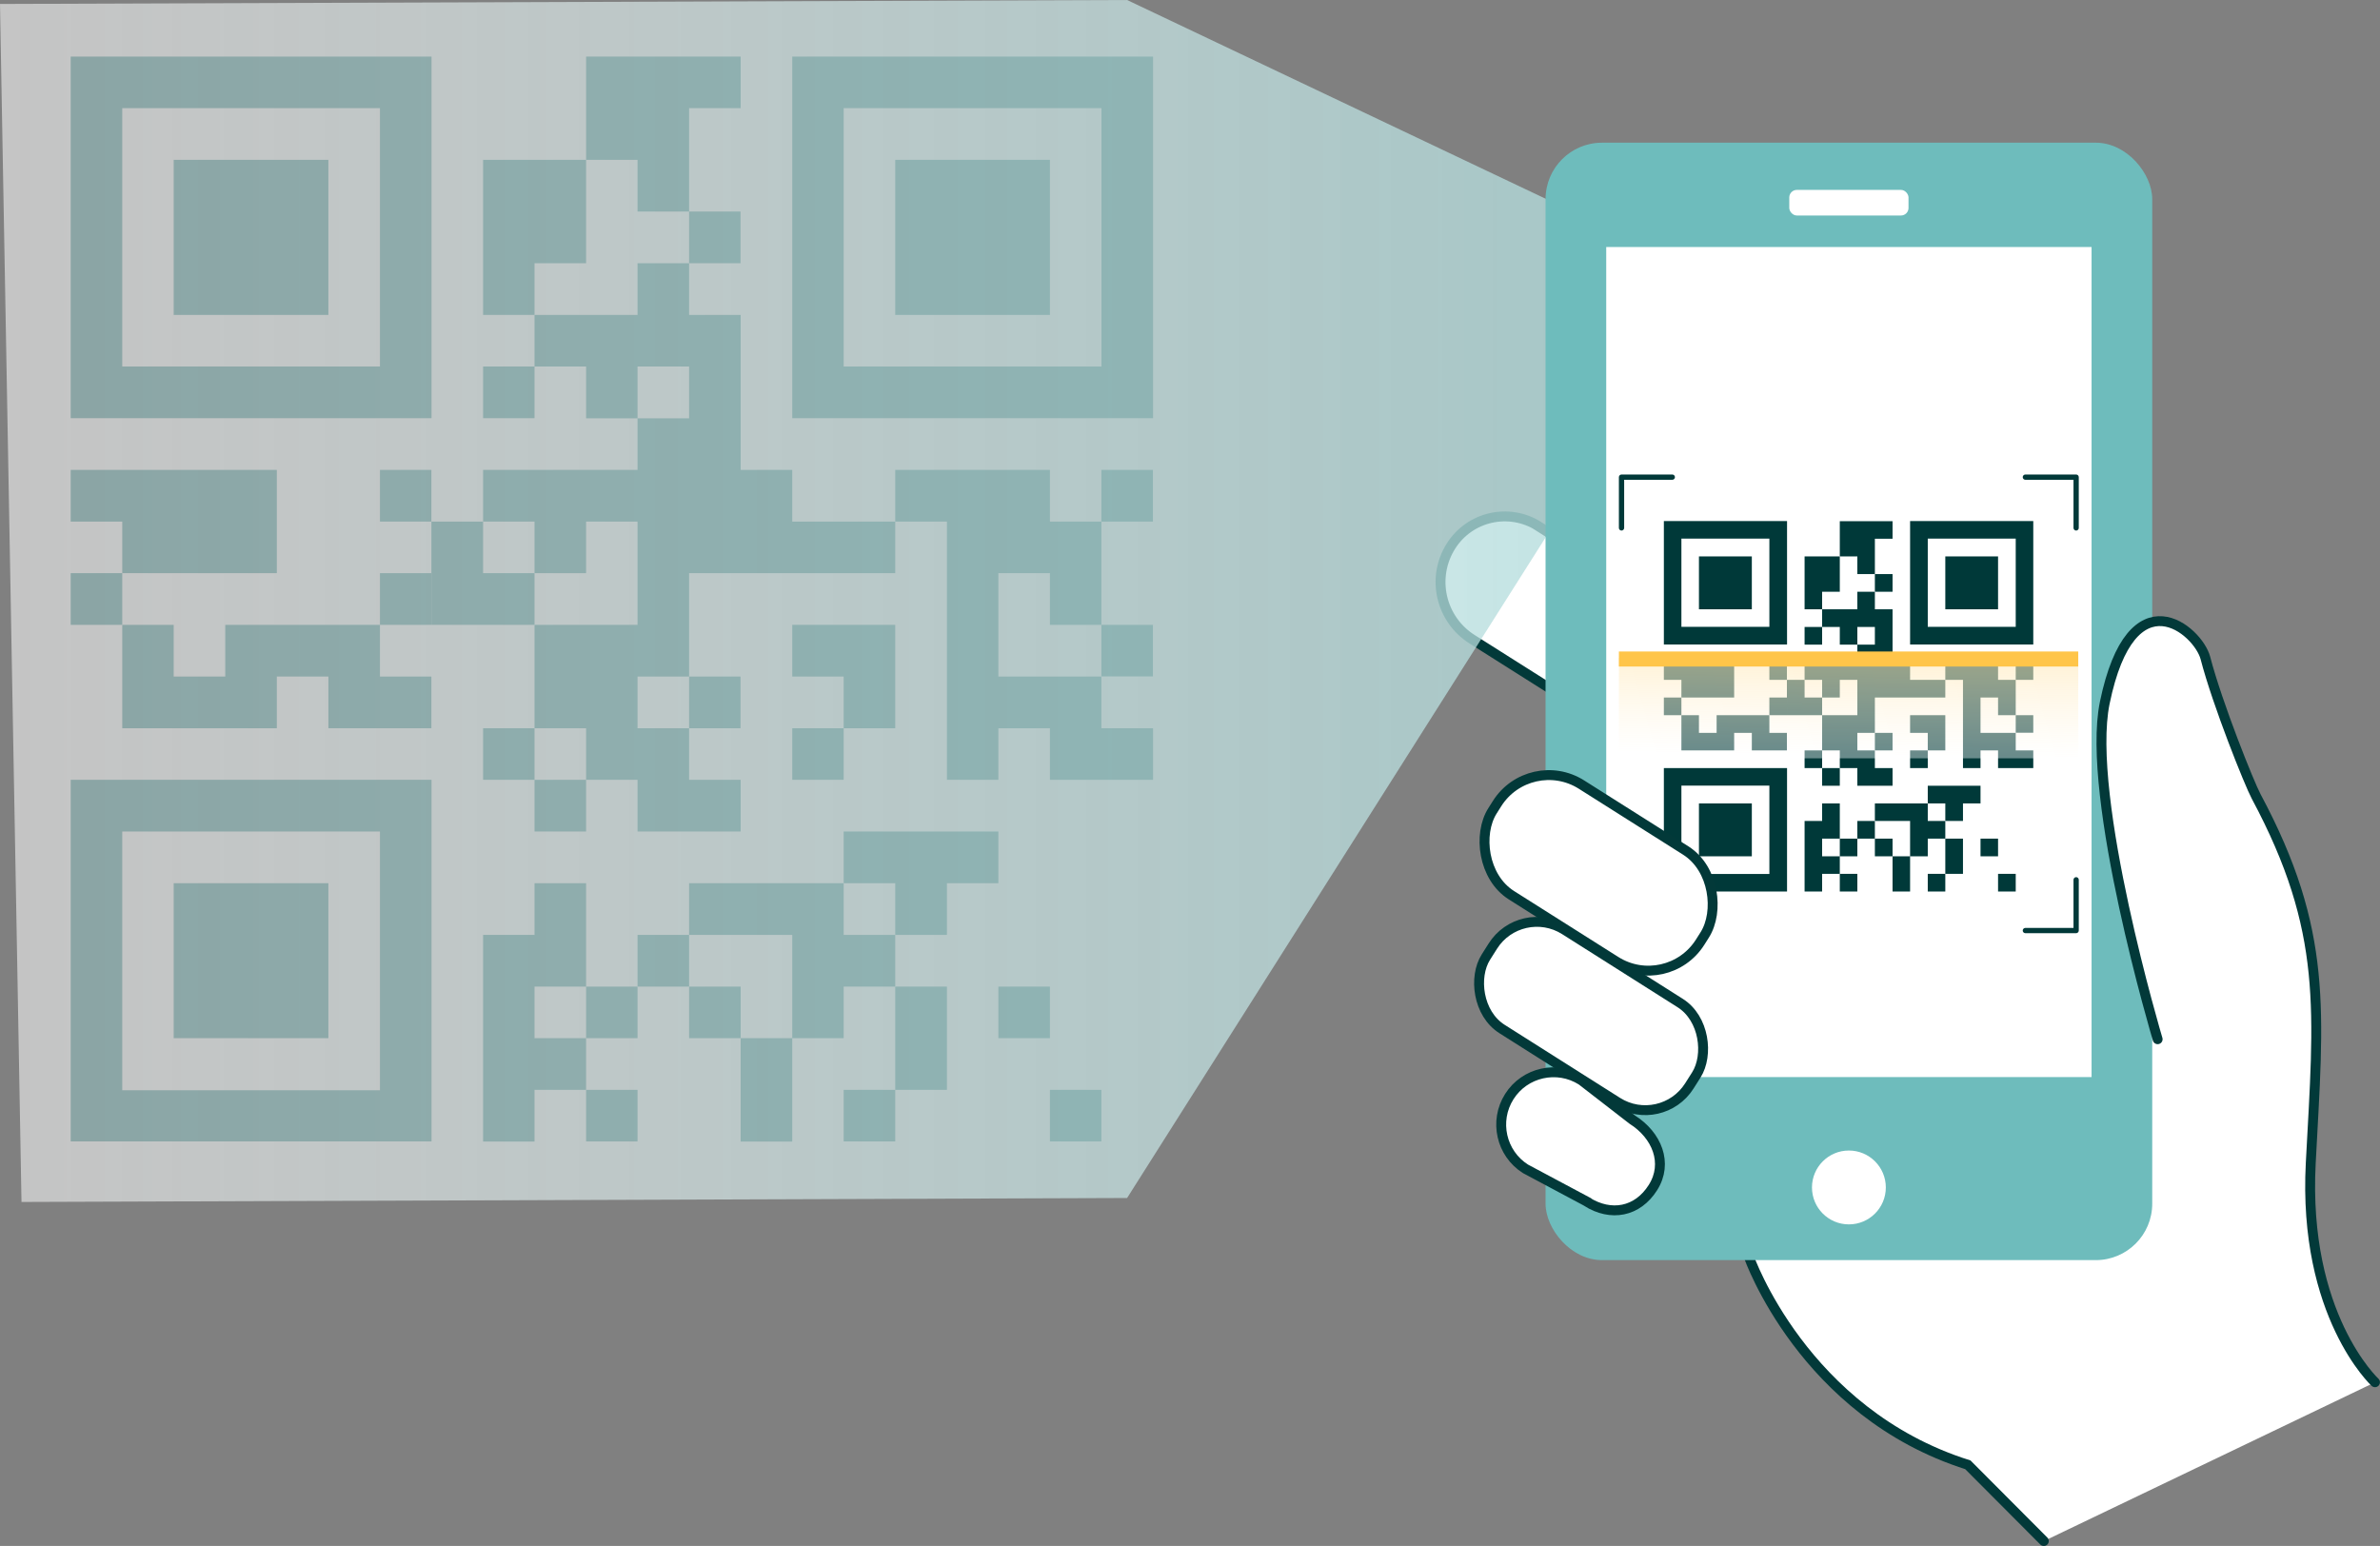 <?xml version="1.0" encoding="UTF-8"?><svg id="Layer_2" xmlns="http://www.w3.org/2000/svg" xmlns:xlink="http://www.w3.org/1999/xlink" viewBox="0 0 180.46 117.22"><rect x="0" y="0" width="180.46" height="117.22" fill="#808080" stroke="none"/><defs><style>.cls-1{fill:#6ebcbc;}.cls-2{fill:url(#linear-gradient-2);}.cls-3,.cls-4,.cls-5{fill:#fff;}.cls-6{fill:#013939;}.cls-7{fill:#003939;}.cls-8{fill:#ffc549;}.cls-4,.cls-5{stroke:#023939;stroke-miterlimit:10;stroke-width:.75px;}.cls-9{fill:url(#linear-gradient);}.cls-5{stroke-linecap:round;}</style><linearGradient id="linear-gradient" x1="0" y1="45.57" x2="249.6" y2="45.57" gradientTransform="matrix(1, 0, 0, 1, 0, 0)" gradientUnits="userSpaceOnUse"><stop offset="0" stop-color="#fff" stop-opacity=".54"/><stop offset=".59" stop-color="#a0d3d3" stop-opacity=".84"/><stop offset="1" stop-color="#6ebcbc"/></linearGradient><linearGradient id="linear-gradient-2" x1="140.12" y1="57.3" x2="140.39" y2="34.63" gradientTransform="matrix(1, 0, 0, 1, 0, 0)" gradientUnits="userSpaceOnUse"><stop offset="0" stop-color="#fff" stop-opacity=".41"/><stop offset=".89" stop-color="#ffc549" stop-opacity=".96"/></linearGradient></defs><g id="Layer_1-2"><g><path class="cls-3" d="M154.98,116.85l25.11-12.04-2.3-3.26-1.45-3.52c-1.56-4.4-1.28-9.18-1.06-13.84l.22-9.66c-.05-.63-.19-1.26-.39-1.86l-1.37-6.41-2.68-5.93-4.01-10.92-1.93-1.86c-1.28-.82-2.69-.16-3.7,.98l-1.04,2.02-3.76,16.98-32.09,19.32,8.09,8.43,3.09,5.68,3.19,3.63c1.41,1.61,3.1,2.94,5,3.93l5.39,2.83,5.71,5.51Z"/><g><path class="cls-4" d="M113.23,41.84h10.97c2.18,0,3.94,1.77,3.94,3.94v2.05c0,2.18-1.77,3.94-3.94,3.94h-10.67c-2.82,0-5.12-2.29-5.12-5.12h0c0-2.66,2.16-4.82,4.82-4.82Z" transform="translate(43.33 -55.97) rotate(32.31)"/><path class="cls-5" d="M132.6,95.28s4.12,11.84,16.61,15.79l5.76,5.78"/></g></g><path class="cls-7" d="M24.9,4.29H5.36V31.71h27.36V4.29h-7.82Zm3.91,7.83v15.67H9.27V8.2H28.81v3.92h0Z"/><path class="cls-7" d="M83.52,4.29h-23.45V31.71h27.36V4.29h-3.91Zm0,7.83v15.67h-19.55V8.2h19.55v3.92h0Z"/><polygon class="cls-7" points="17.08 12.12 13.17 12.12 13.17 16.04 13.17 19.96 13.17 23.88 17.08 23.88 20.99 23.88 24.9 23.88 24.9 19.96 24.9 16.04 24.9 12.12 20.99 12.12 17.08 12.12 17.08 12.12 17.08 12.12"/><polygon class="cls-7" points="48.34 16.04 52.25 16.04 52.25 12.12 52.25 8.2 56.16 8.2 56.16 4.29 52.25 4.29 48.34 4.29 44.44 4.29 44.44 8.2 44.44 12.12 48.34 12.12 48.34 16.04 48.34 16.04 48.34 16.04"/><polygon class="cls-7" points="71.8 12.12 67.88 12.12 67.88 16.04 67.88 19.96 67.88 23.88 71.8 23.88 75.7 23.88 79.61 23.88 79.61 19.96 79.61 16.04 79.61 12.12 75.7 12.12 71.8 12.12 71.8 12.12 71.8 12.12"/><polygon class="cls-7" points="44.44 19.96 44.44 16.04 44.44 12.12 40.53 12.12 36.63 12.12 36.63 16.04 36.63 19.96 36.63 23.88 40.53 23.88 40.53 19.96 44.44 19.96 44.44 19.96 44.44 19.96"/><polygon class="cls-7" points="52.25 16.04 56.15 16.04 56.15 19.96 52.25 19.96 52.25 16.04 52.25 16.04"/><polygon class="cls-7" points="36.63 27.79 40.53 27.79 40.53 31.71 36.63 31.71 36.63 27.79 36.63 27.79"/><polygon class="cls-7" points="28.81 35.63 32.71 35.63 32.71 39.55 28.81 39.55 28.81 35.63 28.81 35.63"/><polygon class="cls-7" points="79.61 35.63 75.7 35.63 71.8 35.63 67.88 35.63 67.88 39.55 71.8 39.55 71.8 43.46 71.8 47.38 71.8 51.3 71.8 55.22 71.8 59.13 75.7 59.13 75.7 55.22 79.61 55.22 79.61 59.13 83.51 59.13 87.43 59.13 87.43 55.22 83.51 55.22 83.51 51.3 79.61 51.3 75.7 51.3 75.7 47.38 75.7 43.46 79.61 43.46 79.61 47.38 83.51 47.38 83.51 43.46 83.51 39.55 79.61 39.55 79.61 35.63 79.61 35.63 79.61 35.63"/><polygon class="cls-7" points="83.51 35.63 87.42 35.63 87.42 39.55 83.51 39.55 83.51 35.63 83.51 35.63"/><polygon class="cls-7" points="17.08 43.46 20.99 43.46 20.99 39.55 20.99 35.63 17.08 35.63 13.17 35.63 9.27 35.63 5.36 35.63 5.36 39.55 9.27 39.55 9.27 43.46 13.17 43.46 17.08 43.46 17.08 43.46 17.08 43.46"/><polygon class="cls-7" points="60.07 39.55 60.07 35.63 56.16 35.63 56.16 31.72 56.16 27.79 56.16 23.88 52.25 23.88 52.25 19.96 48.34 19.96 48.34 23.88 44.44 23.88 40.53 23.88 40.53 27.79 44.44 27.79 44.44 31.72 48.34 31.72 48.34 27.79 52.25 27.79 52.25 31.72 48.34 31.72 48.34 35.63 44.44 35.63 40.53 35.63 36.63 35.63 36.63 39.55 40.53 39.55 40.53 43.46 44.44 43.46 44.44 39.55 48.34 39.55 48.34 43.46 48.34 47.38 44.44 47.38 40.53 47.38 40.53 51.3 40.53 55.22 44.44 55.22 44.44 59.13 48.34 59.13 48.34 63.05 52.25 63.05 56.16 63.05 56.16 59.13 52.25 59.13 52.25 55.22 48.34 55.22 48.34 51.3 52.25 51.3 52.25 47.38 52.25 43.46 56.16 43.46 60.07 43.46 63.97 43.46 67.88 43.46 67.88 39.55 63.97 39.55 60.07 39.55 60.07 39.55 60.07 39.55"/><polygon class="cls-7" points="5.36 43.46 9.27 43.46 9.27 47.38 5.36 47.38 5.36 43.46 5.36 43.46"/><polygon class="cls-7" points="28.81 43.46 32.71 43.46 32.71 47.38 28.81 47.38 28.81 43.46 28.81 43.46"/><polygon class="cls-7" points="36.63 43.46 36.63 39.55 32.71 39.55 32.71 43.46 32.71 47.38 36.63 47.38 40.53 47.38 40.53 43.46 36.63 43.46 36.63 43.46 36.63 43.46"/><polygon class="cls-7" points="20.99 47.38 17.08 47.38 17.08 51.3 13.17 51.3 13.17 47.38 9.27 47.38 9.27 51.3 9.27 55.22 13.17 55.22 17.08 55.22 20.99 55.22 20.99 51.3 24.9 51.3 24.9 55.22 28.81 55.22 32.71 55.22 32.71 51.3 28.81 51.3 28.81 47.38 24.9 47.38 20.99 47.38 20.99 47.38 20.99 47.38"/><polygon class="cls-7" points="83.51 47.38 87.42 47.38 87.42 51.29 83.51 51.29 83.51 47.38 83.51 47.38"/><polygon class="cls-7" points="52.25 51.3 56.15 51.3 56.15 55.22 52.25 55.22 52.25 51.3 52.25 51.3"/><polygon class="cls-7" points="67.88 55.22 67.88 51.3 67.88 47.38 63.97 47.38 60.07 47.38 60.07 51.3 63.97 51.3 63.97 55.22 67.88 55.22 67.88 55.22 67.88 55.22"/><polygon class="cls-7" points="36.63 55.22 40.53 55.22 40.53 59.13 36.63 59.13 36.63 55.22 36.63 55.22"/><polygon class="cls-7" points="60.07 55.22 63.97 55.22 63.97 59.13 60.07 59.13 60.07 55.22 60.07 55.22"/><path class="cls-7" d="M24.9,59.13H5.36v19.59h0v7.83h27.36v-7.83h0v-19.59h-7.82Zm3.91,7.83v11.76h0v3.95H9.27v-3.92h0v-15.7H28.81v3.92h0Z"/><polygon class="cls-7" points="40.53 59.13 44.44 59.13 44.44 63.05 40.53 63.05 40.53 59.13 40.53 59.13"/><polygon class="cls-7" points="75.7 63.05 71.8 63.05 67.88 63.05 63.97 63.05 63.97 66.97 67.88 66.97 67.88 70.89 71.8 70.89 71.8 66.97 75.7 66.97 75.7 63.05 75.7 63.05 75.7 63.05"/><polygon class="cls-7" points="17.08 66.97 13.17 66.97 13.17 70.89 13.17 74.81 13.17 78.72 17.08 78.72 20.99 78.72 24.9 78.72 24.9 74.81 24.9 70.89 24.9 66.97 20.99 66.97 17.08 66.97 17.08 66.97 17.08 66.97"/><polygon class="cls-7" points="63.97 66.97 60.07 66.97 56.16 66.97 52.25 66.97 52.25 70.89 56.16 70.89 60.07 70.89 60.07 74.81 60.07 78.72 56.16 78.72 56.16 74.81 52.25 74.81 52.25 78.72 56.16 78.72 56.16 82.64 56.16 86.56 60.07 86.56 60.07 82.64 60.07 78.72 63.97 78.72 63.97 74.81 67.88 74.81 67.88 70.89 63.97 70.89 63.97 66.97 63.97 66.97 63.97 66.97"/><polygon class="cls-7" points="48.34 70.89 52.25 70.89 52.25 74.81 48.34 74.81 48.34 70.89 48.34 70.89"/><polygon class="cls-7" points="44.44 78.72 40.53 78.72 40.53 74.81 44.44 74.81 44.44 70.89 44.44 66.97 40.53 66.97 40.53 70.89 36.63 70.89 36.63 74.81 36.63 78.72 36.63 78.72 36.63 82.64 36.63 86.56 40.53 86.56 40.53 82.64 44.44 82.64 44.44 78.72 48.34 78.72 48.34 74.81 44.44 74.81 44.44 78.72 44.44 78.72 44.44 78.72"/><polygon class="cls-7" points="75.7 74.81 79.61 74.81 79.61 78.72 75.7 78.72 75.7 74.81 75.7 74.81"/><polygon class="cls-7" points="67.88 78.72 67.88 82.64 71.8 82.64 71.8 78.72 71.8 78.72 71.8 74.81 67.88 74.81 67.88 78.72 67.88 78.72 67.88 78.72 67.88 78.72"/><polygon class="cls-7" points="44.44 82.64 48.34 82.64 48.34 86.55 44.44 86.55 44.44 82.64 44.44 82.64"/><polygon class="cls-7" points="63.97 82.64 67.88 82.64 67.88 86.55 63.97 86.55 63.97 82.64 63.97 82.64"/><polygon class="cls-7" points="79.61 82.64 83.51 82.64 83.51 86.55 79.61 86.55 79.61 82.64 79.61 82.64"/><polygon class="cls-9" points="127.49 24.5 85.46 90.84 1.63 91.14 0 .3 85.46 0 127.49 19.96 127.49 24.5"/><g><rect class="cls-1" x="117.19" y="10.82" width="46" height="84.73" rx="4.28" ry="4.28"/><rect class="cls-3" x="121.79" y="18.73" width="36.8" height="62.94"/></g><circle class="cls-3" cx="140.19" cy="90.04" r="2.8"/><rect class="cls-3" x="135.67" y="14.4" width="9.04" height="1.94" rx=".57" ry=".57"/><rect class="cls-3" x="123.94" y="37.11" width="32.45" height="32.45"/><g><path class="cls-7" d="M132.83,39.51h-6.67v9.36h9.34v-9.36h-2.67Zm1.33,2.67v5.35h-6.67v-6.69h6.67v1.34h0Z"/><path class="cls-7" d="M152.84,39.51h-8.01v9.36h9.34v-9.36h-1.33Zm0,2.67v5.35h-6.67v-6.69h6.67v1.34h0Z"/><polygon class="cls-7" points="130.16 42.19 128.82 42.19 128.82 43.53 128.82 44.87 128.82 46.2 130.16 46.2 131.49 46.2 132.83 46.2 132.83 44.87 132.83 43.53 132.83 42.19 131.49 42.19 130.16 42.19 130.16 42.19 130.16 42.19"/><polygon class="cls-7" points="140.83 43.53 142.16 43.53 142.16 42.19 142.16 40.85 143.5 40.85 143.5 39.52 142.16 39.52 140.83 39.52 139.5 39.52 139.5 40.85 139.5 42.19 140.83 42.19 140.83 43.53 140.83 43.53 140.83 43.53"/><polygon class="cls-7" points="148.84 42.19 147.5 42.19 147.5 43.53 147.5 44.87 147.5 46.2 148.84 46.2 150.17 46.2 151.5 46.2 151.5 44.87 151.5 43.53 151.5 42.19 150.17 42.19 148.84 42.19 148.84 42.19 148.84 42.19"/><polygon class="cls-7" points="139.5 44.87 139.5 43.53 139.5 42.19 138.16 42.19 136.83 42.19 136.83 43.53 136.83 44.87 136.83 46.2 138.16 46.2 138.16 44.87 139.5 44.87 139.5 44.87 139.5 44.87"/><polygon class="cls-7" points="142.16 43.53 143.5 43.53 143.5 44.87 142.16 44.87 142.16 43.53 142.16 43.53"/><polygon class="cls-7" points="136.83 47.54 138.16 47.54 138.16 48.88 136.83 48.88 136.83 47.54 136.83 47.54"/><polygon class="cls-7" points="134.16 50.22 135.49 50.22 135.49 51.55 134.16 51.55 134.16 50.22 134.16 50.22"/><polygon class="cls-7" points="151.5 50.22 150.17 50.22 148.84 50.22 147.5 50.22 147.5 51.55 148.84 51.55 148.84 52.89 148.84 54.23 148.84 55.57 148.84 56.9 148.84 58.24 150.17 58.24 150.17 56.9 151.5 56.9 151.5 58.24 152.84 58.24 154.17 58.24 154.17 56.9 152.84 56.9 152.84 55.57 151.5 55.57 150.17 55.57 150.17 54.23 150.17 52.89 151.5 52.89 151.5 54.23 152.84 54.23 152.84 52.89 152.84 51.55 151.5 51.55 151.5 50.22 151.5 50.22 151.5 50.22"/><polygon class="cls-7" points="152.84 50.22 154.17 50.22 154.17 51.55 152.84 51.55 152.84 50.22 152.84 50.22"/><polygon class="cls-7" points="130.16 52.89 131.49 52.89 131.49 51.55 131.49 50.22 130.16 50.22 128.82 50.22 127.49 50.22 126.16 50.22 126.16 51.55 127.49 51.55 127.49 52.89 128.82 52.89 130.16 52.89 130.16 52.89 130.16 52.89"/><polygon class="cls-7" points="144.83 51.55 144.83 50.22 143.5 50.22 143.5 48.88 143.5 47.54 143.5 46.2 142.16 46.2 142.16 44.87 140.83 44.87 140.83 46.2 139.5 46.2 138.16 46.2 138.16 47.54 139.5 47.54 139.5 48.88 140.83 48.88 140.83 47.54 142.16 47.54 142.16 48.88 140.83 48.88 140.83 50.22 139.5 50.22 138.16 50.22 136.83 50.22 136.83 51.55 138.16 51.55 138.16 52.89 139.5 52.89 139.5 51.55 140.83 51.55 140.83 52.89 140.83 54.23 139.5 54.23 138.16 54.23 138.16 55.57 138.16 56.9 139.5 56.9 139.5 58.24 140.83 58.24 140.83 59.58 142.16 59.58 143.5 59.58 143.5 58.24 142.16 58.24 142.16 56.9 140.83 56.9 140.83 55.57 142.16 55.57 142.16 54.23 142.16 52.89 143.5 52.89 144.83 52.89 146.17 52.89 147.5 52.89 147.5 51.55 146.17 51.55 144.83 51.55 144.83 51.55 144.83 51.55"/><polygon class="cls-7" points="126.16 52.89 127.49 52.89 127.49 54.23 126.16 54.23 126.16 52.89 126.16 52.89"/><polygon class="cls-7" points="134.16 52.89 135.49 52.89 135.49 54.23 134.16 54.23 134.16 52.89 134.16 52.89"/><polygon class="cls-7" points="136.83 52.89 136.83 51.55 135.49 51.55 135.49 52.89 135.49 54.23 136.83 54.23 138.16 54.23 138.16 52.89 136.83 52.89 136.83 52.89 136.83 52.89"/><polygon class="cls-7" points="131.49 54.23 130.16 54.23 130.16 55.57 128.82 55.57 128.82 54.23 127.49 54.23 127.49 55.57 127.49 56.9 128.82 56.9 130.16 56.9 131.49 56.9 131.49 55.57 132.83 55.57 132.83 56.9 134.16 56.9 135.49 56.9 135.49 55.57 134.16 55.57 134.16 54.23 132.83 54.23 131.49 54.23 131.49 54.23 131.49 54.23"/><polygon class="cls-7" points="152.84 54.23 154.17 54.23 154.17 55.56 152.84 55.56 152.84 54.23 152.84 54.23"/><polygon class="cls-7" points="142.16 55.57 143.5 55.57 143.5 56.9 142.16 56.9 142.16 55.57 142.16 55.57"/><polygon class="cls-7" points="147.5 56.9 147.5 55.57 147.5 54.23 146.17 54.23 144.83 54.23 144.83 55.57 146.17 55.57 146.17 56.9 147.5 56.9 147.5 56.9 147.5 56.9"/><polygon class="cls-7" points="136.83 56.9 138.16 56.9 138.16 58.24 136.83 58.24 136.83 56.9 136.83 56.9"/><polygon class="cls-7" points="144.83 56.9 146.17 56.9 146.17 58.24 144.83 58.24 144.83 56.9 144.83 56.9"/><path class="cls-7" d="M132.83,58.24h-6.67v6.69h0v2.67h9.34v-2.67h0v-6.69h-2.67Zm1.33,2.67v4.01h0v1.35h-6.67v-1.34h0v-5.36h6.67v1.34h0Z"/><polygon class="cls-7" points="138.16 58.24 139.5 58.24 139.5 59.58 138.16 59.58 138.16 58.24 138.16 58.24"/><polygon class="cls-7" points="150.17 59.58 148.84 59.58 147.5 59.58 146.17 59.58 146.17 60.92 147.5 60.92 147.5 62.25 148.84 62.25 148.84 60.92 150.17 60.92 150.17 59.58 150.17 59.58 150.17 59.58"/><polygon class="cls-7" points="130.16 60.92 128.82 60.92 128.82 62.25 128.82 63.59 128.82 64.93 130.16 64.93 131.49 64.93 132.83 64.93 132.83 63.59 132.83 62.25 132.83 60.92 131.49 60.92 130.16 60.92 130.16 60.92 130.16 60.92"/><polygon class="cls-7" points="146.17 60.92 144.83 60.92 143.5 60.92 142.16 60.92 142.16 62.25 143.5 62.25 144.83 62.25 144.83 63.59 144.83 64.93 143.5 64.93 143.5 63.59 142.16 63.59 142.16 64.93 143.5 64.93 143.5 66.26 143.5 67.6 144.83 67.6 144.83 66.26 144.83 64.93 146.17 64.93 146.17 63.59 147.5 63.59 147.5 62.25 146.17 62.25 146.17 60.92 146.17 60.92 146.17 60.92"/><polygon class="cls-7" points="140.83 62.25 142.16 62.25 142.16 63.59 140.83 63.59 140.83 62.25 140.83 62.25"/><polygon class="cls-7" points="139.5 64.93 138.16 64.93 138.16 63.59 139.5 63.59 139.5 62.25 139.5 60.92 138.16 60.92 138.16 62.25 136.83 62.25 136.83 63.59 136.83 64.93 136.83 64.93 136.83 66.26 136.83 67.6 138.16 67.6 138.16 66.26 139.5 66.26 139.5 64.93 140.83 64.93 140.83 63.59 139.5 63.59 139.5 64.93 139.5 64.93 139.5 64.93"/><polygon class="cls-7" points="150.17 63.59 151.5 63.59 151.5 64.93 150.17 64.93 150.17 63.59 150.17 63.59"/><polygon class="cls-7" points="147.5 64.93 147.5 66.26 148.84 66.26 148.84 64.93 148.84 64.93 148.84 63.59 147.5 63.59 147.5 64.93 147.5 64.93 147.5 64.93 147.5 64.93"/><polygon class="cls-7" points="139.5 66.26 140.83 66.26 140.83 67.6 139.5 67.6 139.5 66.26 139.5 66.26"/><polygon class="cls-7" points="146.17 66.26 147.5 66.26 147.5 67.6 146.17 67.6 146.17 66.26 146.17 66.26"/><polygon class="cls-7" points="151.5 66.26 152.84 66.26 152.84 67.6 151.5 67.6 151.5 66.26 151.5 66.26"/></g><path class="cls-6" d="M157.23,70.36h-3.66c-.11,0-.2,.09-.2,.2,0,.11,.09,.2,.2,.2h3.85c.11,0,.2-.09,.2-.2h0v-3.85c0-.11-.09-.2-.2-.2h0c-.11,0-.2,.09-.2,.2v3.65Z"/><path class="cls-6" d="M157.23,36.38h-3.66c-.11,0-.2-.09-.2-.2,0-.11,.09-.2,.2-.2h3.85c.11,0,.2,.09,.2,.2h0v3.85c0,.11-.09,.2-.2,.2h0c-.11,0-.2-.09-.2-.2v-3.65Z"/><path class="cls-6" d="M123.14,36.38h3.66c.11,0,.2-.09,.2-.2,0-.11-.09-.2-.2-.2h-3.85c-.11,0-.2,.09-.2,.2h0v3.85c0,.11,.09,.2,.2,.2h0c.11,0,.2-.09,.2-.2v-3.65Z"/><g><rect class="cls-2" x="122.75" y="49.88" width="34.83" height="7.62"/><rect class="cls-8" x="122.75" y="49.4" width="34.83" height="1.14"/></g><path class="cls-5" d="M180.08,104.81s-5.48-5.07-4.87-16.63c.61-11.56,1.34-17.55-4.14-27.79-.51-.95-2.94-7-3.85-10.5-.54-2.07-5.59-6.49-7.63,3.4-1.47,7.15,4.01,25.51,4.01,25.51"/><g><rect class="cls-4" x="111.51" y="72.6" width="18.26" height="8.89" rx="3.95" ry="3.95" transform="translate(59.93 -52.59) rotate(32.34)"/><path class="cls-4" d="M120.3,91.1l-4.63-2.47c-1.85-1.17-2.4-3.63-1.23-5.48h0c1.17-1.85,3.63-2.4,5.48-1.23l3.85,2.98c1.85,1.17,2.74,3.29,1.56,5.15h0c-1.17,1.85-3.18,2.23-5.03,1.06Z"/><rect class="cls-4" x="111.9" y="61.22" width="18.63" height="9.93" rx="4.64" ry="4.64" transform="translate(54.14 -54.54) rotate(32.31)"/></g></g></svg>